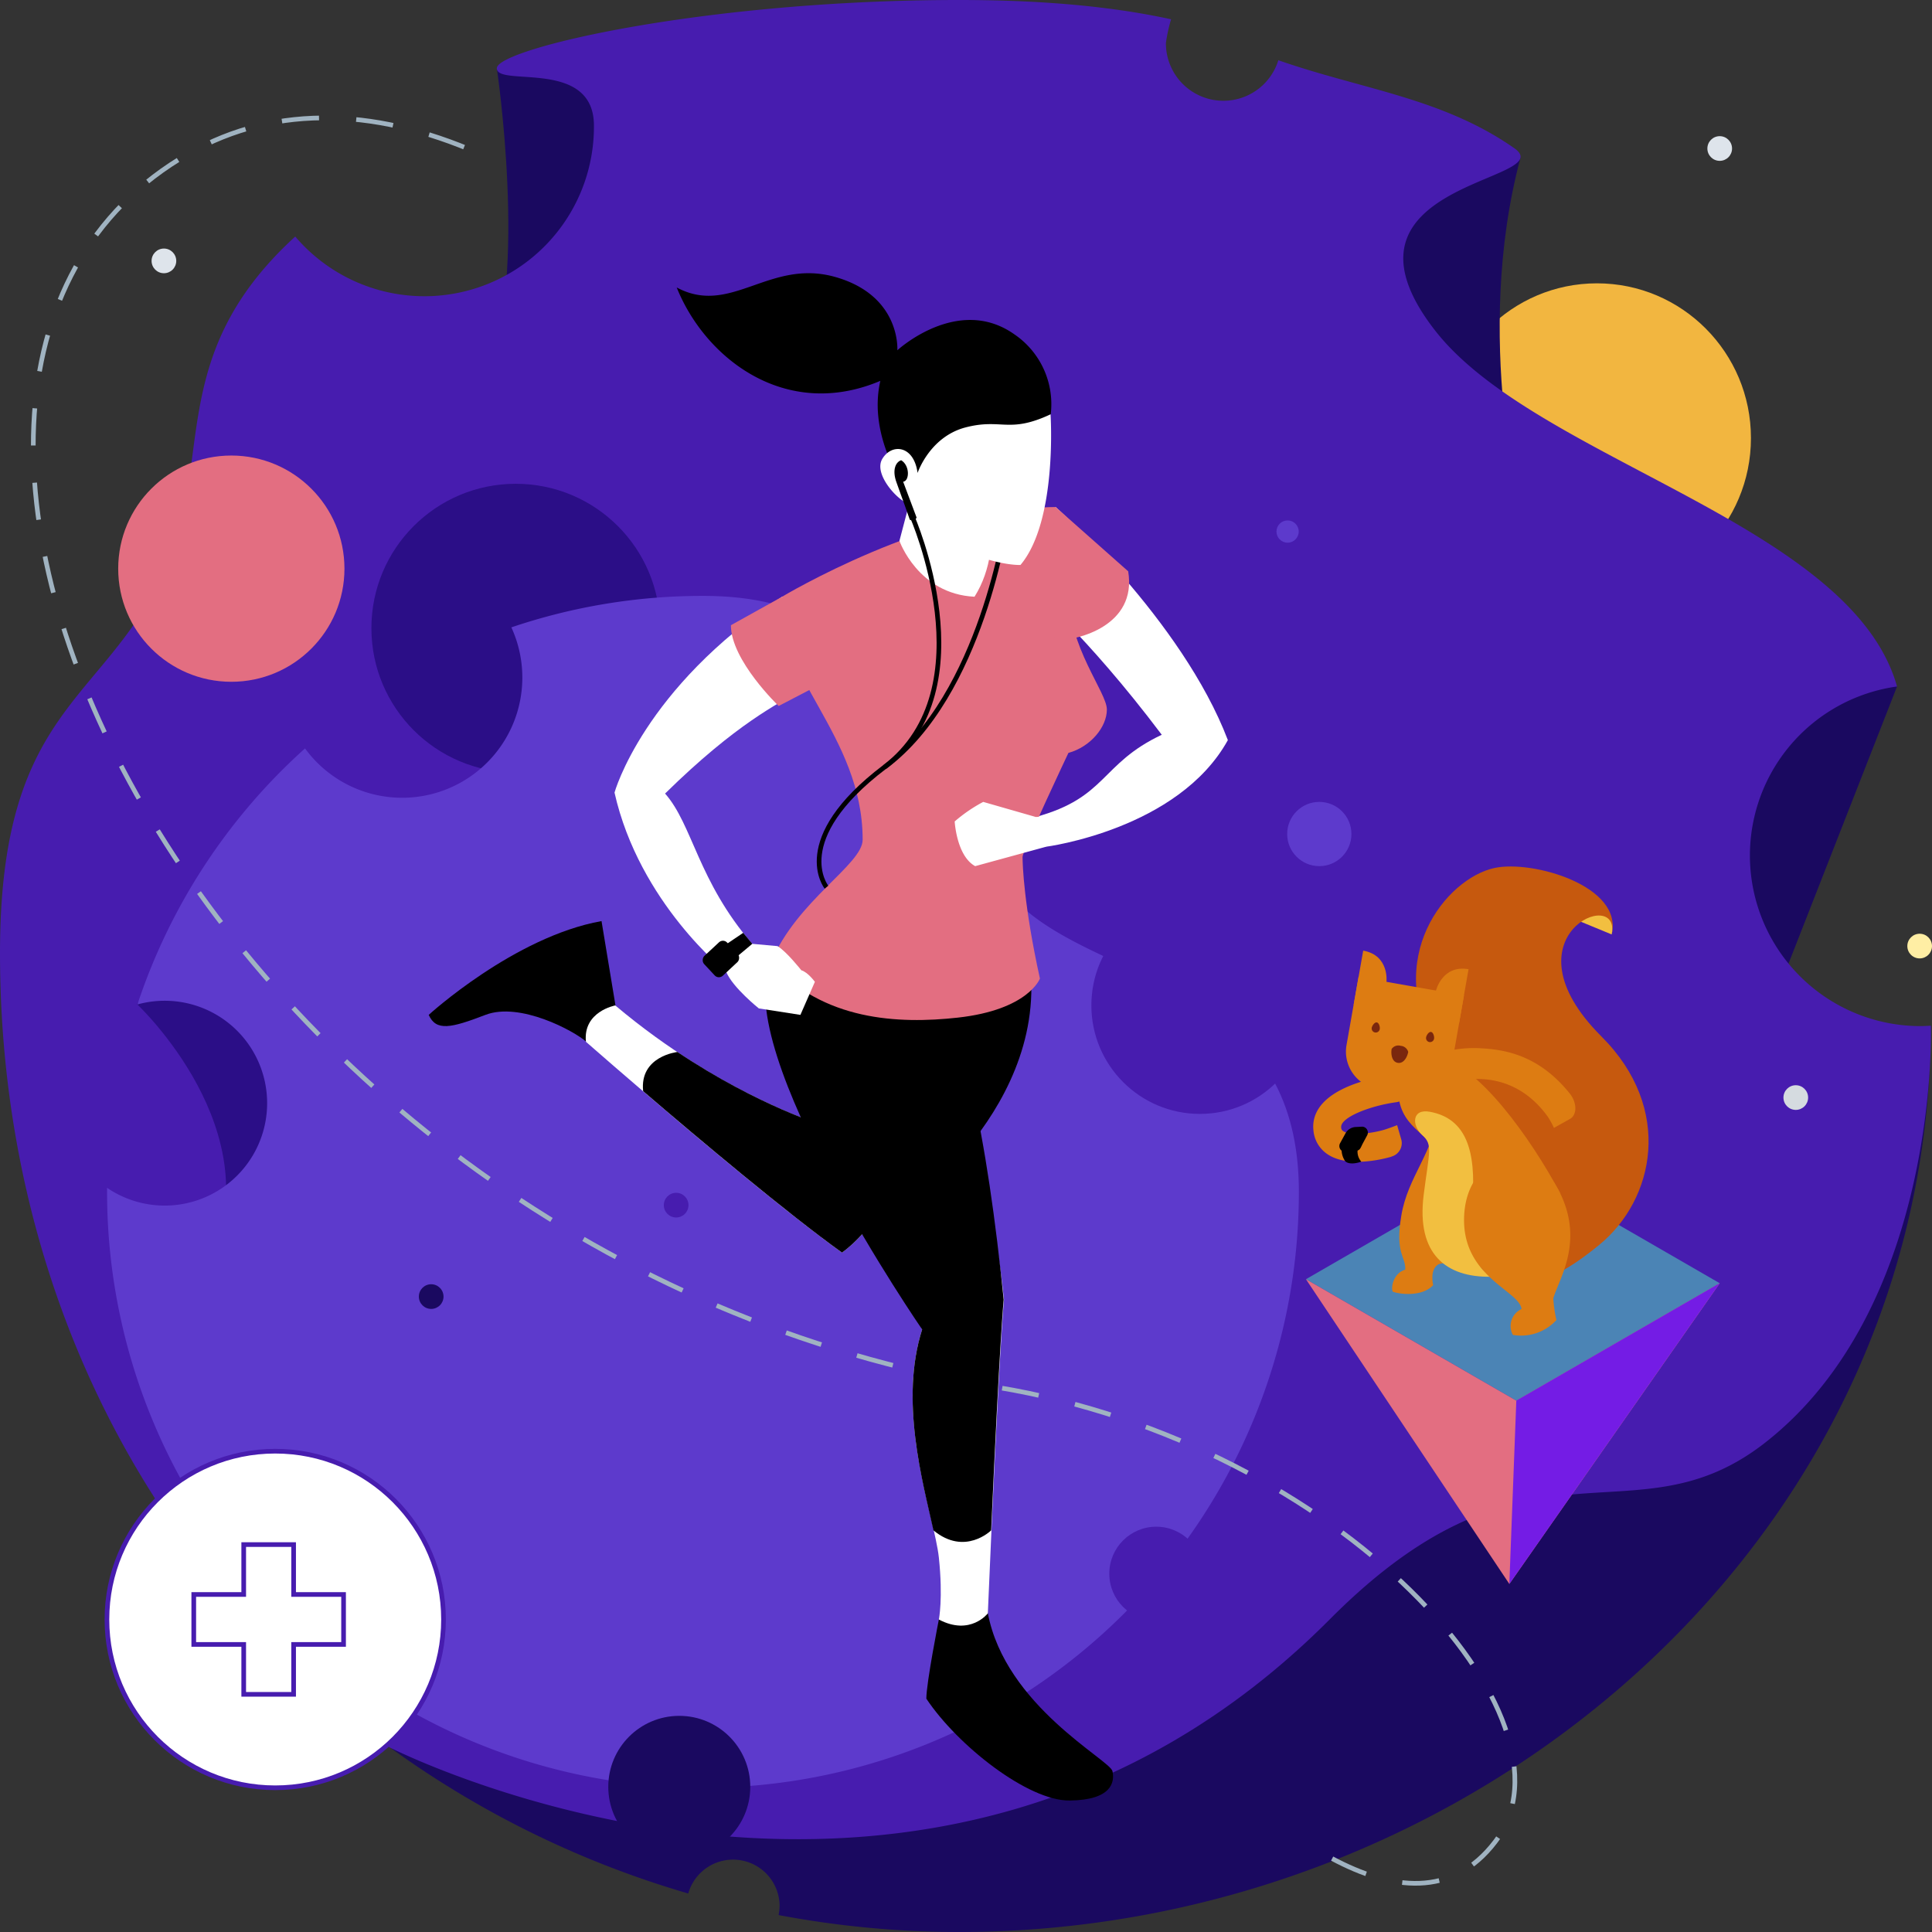 <svg xmlns="http://www.w3.org/2000/svg" viewBox="0 0 415 415"><rect x="0" y="0" width="415" height="415" fill="#333333" stroke="none"/><defs><style>.cls-1{fill:#1a0960;}.cls-2{fill:#f2b640;}.cls-3{fill:#471caf;}.cls-4{fill:#e36e81;}.cls-5{fill:#2b0e87;}.cls-6{fill:#5d3acc;}.cls-13,.cls-14,.cls-7{fill:none;}.cls-7{stroke:#a0b3c1;stroke-dasharray:8;}.cls-13,.cls-14,.cls-7,.cls-8{stroke-miterlimit:10;}.cls-12,.cls-8{fill:#fff;}.cls-14,.cls-8{stroke:#471caf;}.cls-9{fill:#dee4eb;}.cls-10{fill:#d5dbe0;}.cls-11{fill:#ffeea4;}.cls-13{stroke:#000;}.cls-15{fill:#4b84b5;}.cls-16{fill:#f2bf40;}.cls-17{fill:#c6590e;}.cls-18{fill:#dd7c12;}.cls-19{fill:#7a270e;}.cls-20{fill:#741ce5;}</style></defs><title>health-and-fitness</title><g id="health_and_fitness"><polygon class="cls-1" points="407.49 147.46 369.4 244.72 354.11 145.4 369.4 128.18 407.49 147.46"/><ellipse class="cls-2" cx="343.03" cy="94.1" rx="33.08" ry="33.24"/><path class="cls-1" d="M281.84,334.41c-99.35,70.89-197.58,41.16-198,41a208.15,208.15,0,0,0,64,31.32,10,10,0,0,1,19.62,2.55,10.12,10.12,0,0,1-.22,2.08A208.93,208.93,0,0,0,206,415c110.36,0,208.72-83.9,208.72-194.68C414.76,220.32,381.36,263.4,281.84,334.41Z"/><path class="cls-1" d="M106.72,14.66s6.71,44.94-2,64.73S121,88.93,121,88.93l12.5-64.52,5.68-14.65Z"/><path class="cls-1" d="M326.6,33.91c-10.34,38.66.52,78.12.52,78.12L282.59,71.51l1.68-31.81Z"/><path class="cls-3" d="M412.31,220.41a36.65,36.65,0,0,1-4.82-72.95c-9.83-35-77.51-48.61-99.2-76.43-25.05-32.12,27.34-32,16.95-39.22C309.75,21,292.73,19.26,274.59,12.94a12.35,12.35,0,0,1-24.15-3.72,36.18,36.18,0,0,1,1.11-5.08C237.12,1,221.41,0,206,0,151,0,106.72,10.51,106.72,14.66S127.58,12.42,127.58,27A36.42,36.42,0,0,1,63.42,50.81c-28.48,26-17.1,49.12-28.48,72.79C21.68,151.21,0,152.42,0,204.7,0,275,31.09,337.24,83.83,375.42c.43.15,115.69,58.95,201.85-27.62,43-43.23,64.91-15.59,93.45-37.89,37.61-29.39,35.63-89.59,35.63-89.59C414,220.37,413.13,220.41,412.31,220.41Z"/><circle class="cls-4" cx="49.69" cy="122.15" r="24.3"/><path class="cls-5" d="M29.45,215.71s29.37,27.51,15.32,55.9c23-18,20.23-37.9,20.23-37.9L57.71,214S39,199.23,29.45,215.71Z"/><circle class="cls-5" cx="110.79" cy="134.93" r="31.01"/><path class="cls-6" d="M215.66,190.57C192.3,159.52,192.82,128,151,128a128,128,0,0,0-41.16,6.76,25.82,25.82,0,0,1-44.32,26,128.09,128.09,0,0,0-36,55A22,22,0,1,1,23,255.15c0,.29,0,.58,0,.87a128,128,0,1,0,256,0C279,208.07,231.75,212,215.66,190.57Z"/><path class="cls-7" d="M286.15,399.23c12.71,6.78,25.74,8.54,35-3.58,20-26.2-32.94-85.37-107-97.66C43,269.58-45.6,82.31,40.52,33c19-10.9,41.44-9.85,64.7,1"/><circle class="cls-8" cx="59.12" cy="347.87" r="36.15"/><circle class="cls-3" cx="145.24" cy="258.87" r="2.65"/><circle class="cls-9" cx="35.21" cy="56.04" r="2.65"/><circle class="cls-10" cx="385.74" cy="235.76" r="2.65"/><circle class="cls-1" cx="92.62" cy="278.51" r="2.65"/><circle class="cls-11" cx="412.35" cy="203.22" r="2.65"/><circle class="cls-9" cx="369.4" cy="31.9" r="2.65"/><path d="M219.14,197.82c11.68,34.75-23,60.22-23,60.22l2.47-45.71Z"/><path class="cls-12" d="M226.75,108.91s27.16,24.24,37,50.07c-10.66,19.24-39.06,22.9-39.06,22.9-2.66-4-2.22-6.39-2.22-6.39,15.34-4.18,13.89-11.44,27.08-17.66-16.45-21.84-28.65-31.92-28.65-31.92Z"/><path d="M132.21,216l-3-18.15C110.46,201.21,92.09,218,92.09,218c1.59,3.56,4.79,2.84,12.18,0s19,3.42,21.64,5.75S132.21,216,132.21,216Z"/><path d="M201.67,347.88s-2.69,13.57-2.69,17c6.73,10.1,21.88,22,30.82,21.88s9.68-3.89,9.16-6.31-23-14-26.77-33.94S201.67,347.88,201.67,347.88Z"/><path class="cls-12" d="M198.61,212.33c3.93,42.49-17.75,56.73-17.75,56.73-18.91-13.58-55-45.28-55-45.28-.67-6.52,6.3-7.81,6.3-7.81,23,19.4,45.1,25.92,45.1,25.92l21.3-29.56Z"/><path d="M138.15,234.39h0c-.8-7.54,7.36-8.42,7.36-8.42h0c17.53,11.7,31.8,15.92,31.8,15.92l21.3-29.56c3.93,42.49-17.75,56.73-17.75,56.73C169,260.53,150.37,244.87,138.15,234.39Z"/><path class="cls-12" d="M179.78,206.74c-8.79,18.91,18.3,78.83,18.3,78.83-5.86,18.37,2.66,40.21,3.59,49s0,13.31,0,13.31c6.78,3.58,10.52-1.33,10.52-1.33,2.4-56.72,3.47-67.37,3.47-67.37-3.47-34.09-16.42-64.72-24.14-66.85S179.78,206.74,179.78,206.74Z"/><path d="M198.08,285.57s-41.28-59.92-32.49-78.83c0,0,25.3,3.46,33,5.59s13.58,32.76,17,66.85c0,0-.84,8.34-2.69,49.55h0s-5.63,5.58-12.39,0h0C198.16,318.12,193.26,300.68,198.08,285.57Z"/><path class="cls-4" d="M226.75,108.91c-27.17.27-58.76,19.27-58.76,19.27-1.87,16.51,17.31,29.65,17.31,52.19,0,5.33-14.12,13-19.71,26.37C176.77,219.26,193,220,205.73,218.59c15.19-1.68,17.65-8.39,17.65-8.39-3.46-15.71-3.73-24.5-3.73-26.1s9.85-22.37,9.85-22.37c4.8-1.33,8.26-5.59,8.26-9.32s-8.26-13.32-8.26-25.3S226.75,108.91,226.75,108.91Z"/><path class="cls-13" d="M216.19,111.79s-5.22,37.53-26.18,53"/><path class="cls-12" d="M161.59,202.74l5.42.49c1.9,1.11,5.12,5.19,5.12,5.19,1.4.4,2.91,2.48,2.91,2.48L171.93,218,163,216.61s-5.61-4.48-7-7.84-.81-8.54-.81-8.54Z"/><path class="cls-12" d="M168,128.18c-29.83,19.7-36,42.07-36,42.07,5.33,23.71,24,38.52,24,38.52-.53-4.69,5.59-6,5.59-6-11.71-13.58-12.81-25.62-18.73-32.31,15.45-15.18,24.25-19.21,28.95-22.12C180,136.7,168,128.18,168,128.18Z"/><path class="cls-12" d="M224.71,181.88l-15.24,4.17c-4-2.19-4.4-9.6-4.4-9.6a32.76,32.76,0,0,1,6.13-4.2l11.29,3.24,4.82-.24Z"/><path d="M189.1,81.81c-2.79,12.19,5.6,23.37,5.6,23.37l31-16.18a18.14,18.14,0,0,0-7.79-17.17c-12.14-8.6-25.16,3.41-25.16,3.41s.84-11.72-13.32-15.74S157,68,145.36,61.75C151.43,76.93,168.69,90.44,189.1,81.81Z"/><path class="cls-12" d="M195.3,108.18l-2.1,8s4,11.41,16.13,12c7.39-11.72,1.53-27.7,1.53-27.7l-15.56,7.7"/><path class="cls-12" d="M197.1,101.59c-.8-6-5.59-6.4-7.59-3s3.79,9.39,5.79,9.59a12.11,12.11,0,0,0,1.8,4.39c13,9.19,22.1,8.79,22.1,8.79,8-9.5,6.46-32.36,6.46-32.36-9,4.2-10.47.8-18.22,2.8S197.1,101.59,197.1,101.59Z"/><path class="cls-4" d="M168,128.18l-11,6.12c0,7.56,10.26,17.35,10.26,17.35l14.51-7.56-7.12-15.91Z"/><path class="cls-4" d="M226.75,108.91l15.59,13.81c1.94,11.78-11,14.78-15,14.78s-.56-28.59-.56-28.59"/><path d="M194,103.48l2.88,7.67c-.33,1-1.44.5-1.44.5s-1.85-5.26-2.86-8-.16-4.42,1-4.79C195.47,100,195.39,103.31,194,103.48Z"/><path class="cls-13" d="M195.9,110.86s16.34,37-5.89,53.9c-20.63,15.65-12.48,25.81-12.48,25.81"/><rect x="151.95" y="202.62" width="5.81" height="6.76" rx="1.23" transform="translate(109.63 459.71) rotate(-132.96)"/><polygon points="157.69 206 161.59 202.74 159.64 200.38 154.85 203.61 157.69 206"/><polygon class="cls-14" points="52.35 342.5 52.35 331.78 63.07 331.78 63.07 342.5 73.8 342.5 73.8 353.23 63.07 353.23 63.07 363.95 52.35 363.95 52.35 353.23 41.62 353.23 41.62 342.5 52.35 342.5"/><polygon class="cls-15" points="369.4 275.64 325.71 300.87 280.52 274.78 324.21 249.55 369.4 275.64"/><path class="cls-16" d="M346.19,200.72s1.16-4-2.36-6S329.9,194,329.9,194Z"/><path class="cls-17" d="M326,274.64s3.88,4,17.57-7.28c11.8-9.7,16-29.19.4-44.75-21.55-21.55,4.41-32.42,2.21-21.89,2.6-10.39-17-16.06-25.18-14.27-10.34,2.25-24.28,19.38-12.1,39.76S334.4,273.64,326,274.64Z"/><path class="cls-18" d="M335.1,256.25c-6.3-11.87-17.84-27.7-25.38-28.5s-10.13,4.09-9.15,8.78c.75,3.61,2.92,5.42,4.95,7.3,2.42,2.24,4.65,4.59,4.1,10.18-1,10.29,14.33,16.1,18.24,11.2S335.1,256.25,335.1,256.25Z"/><path class="cls-18" d="M301,261.17c1.4-8.61,7.05-13.49,8.25-23.47,0,0,12.78,25.17,10.79,30.36s-9.39,2.4-11.19,3.6-1,4.4-1,4.4c-2.4,2.6-7.34,1.93-8.68,1.4-.46-.87.14-4,2.68-4.74C302,269.86,299.62,269.38,301,261.17Z"/><path class="cls-16" d="M307.19,238.82c7.79,1.47,9.89,8.41,9.1,19.16-1,13.94,2.31,14.68,3.91,16.27-9.46.14-16-4.74-14.39-17.58,1.19-9.35,2-10.78-.29-12.84S303.21,238.07,307.19,238.82Z"/><path class="cls-18" d="M314.52,260.84c-.83,13.39,11.91,16.35,12.31,20.35a4,4,0,0,0-1.86,5.55,10.28,10.28,0,0,0,9.35-3.19,29.91,29.91,0,0,1-.67-4.64c1.15-4.1,6.66-12,1.45-22.66C328.94,243.62,315.32,247.9,314.52,260.84Z"/><path class="cls-18" d="M297.78,211.68h6.74a8.12,8.12,0,0,1,8.12,8.12v14.86a0,0,0,0,1,0,0h-23a0,0,0,0,1,0,0V219.8A8.12,8.12,0,0,1,297.78,211.68Z" transform="translate(558.96 495.23) rotate(-170)"/><path class="cls-18" d="M313.4,219.84l2.05-11.65c-5.66-1-7,4.6-7,4.6S307.74,218.84,313.4,219.84Z"/><path class="cls-18" d="M290.77,215.85l2.05-11.65c5.66,1,5,6.71,5,6.71S296.43,216.85,290.77,215.85Z"/><path class="cls-19" d="M298.93,225.32a1.76,1.76,0,0,1,1.95-.67,1.81,1.81,0,0,1,1.61,1.3c-.17,1-.93,2.58-2.25,2.35S298.75,226.31,298.93,225.32Z"/><path class="cls-19" d="M306.33,222.84a.87.87,0,0,0,.71,1,.89.89,0,0,0,1-.71c.08-.48-.16-1.37-.64-1.46S306.41,222.36,306.33,222.84Z"/><path class="cls-19" d="M294.65,220.78a.88.88,0,0,0,.72,1,.87.87,0,0,0,1-.71c.09-.48-.15-1.37-.63-1.45S294.74,220.31,294.65,220.78Z"/><path class="cls-18" d="M333.79,242.28s1-.56,3.48-1.95c1.41-.8,1.63-3.33-.15-5.53-6.48-8-13.54-9.3-18.75-9.61a25.05,25.05,0,0,0-10,1.32,3.41,3.41,0,0,0,2.48,6.36c.12-.05,12.86-5.14,21.62,7A17.1,17.1,0,0,1,333.79,242.28Z"/><path class="cls-18" d="M298.76,248.5c-1.92.55-9.25,2.34-13.58-.55a6.85,6.85,0,0,1-3.05-5.14c-.33-3,1-7.13,8.9-10a43,43,0,0,1,8.11-2,3,3,0,0,1,.79,5.95h0c-5.66.76-12.07,3.29-11.84,5.41a.9.9,0,0,0,.42.79c1.62,1.08,6.19.49,8.77-.27h0c.84-.24,2.83-1,2.83-1s.65,2.26.87,3a3,3,0,0,1-2,3.72Z"/><path d="M291.26,247.19l-2.38.24a1.26,1.26,0,0,1-1-1.91l1.15-2.1a2.66,2.66,0,0,1,2.29-1.34l1.32-.07a1.27,1.27,0,0,1,1,1.92l-.93,1.73C292.25,246.54,292.17,247.14,291.26,247.19Z"/><path d="M288.26,246.11a4.39,4.39,0,0,0,.68,3.3c.76.81,2.57.47,3.47.11a3.19,3.19,0,0,1-.53-3.43C292.28,245.2,288.26,246.11,288.26,246.11Z"/><polygon class="cls-4" points="369.4 275.64 325.71 300.87 280.52 274.78 324.21 340.24 369.4 275.64"/><polygon class="cls-20" points="324.21 340.24 325.71 300.87 369.4 275.64 324.21 340.24"/><circle class="cls-1" cx="145.91" cy="383.82" r="15.25"/><circle class="cls-3" cx="248.37" cy="338.03" r="10.09"/><circle class="cls-3" cx="257.74" cy="215.96" r="23.31"/><circle class="cls-6" cx="283.39" cy="179.15" r="6.9"/><circle class="cls-6" cx="276.58" cy="114.18" r="2.39"/></g></svg>